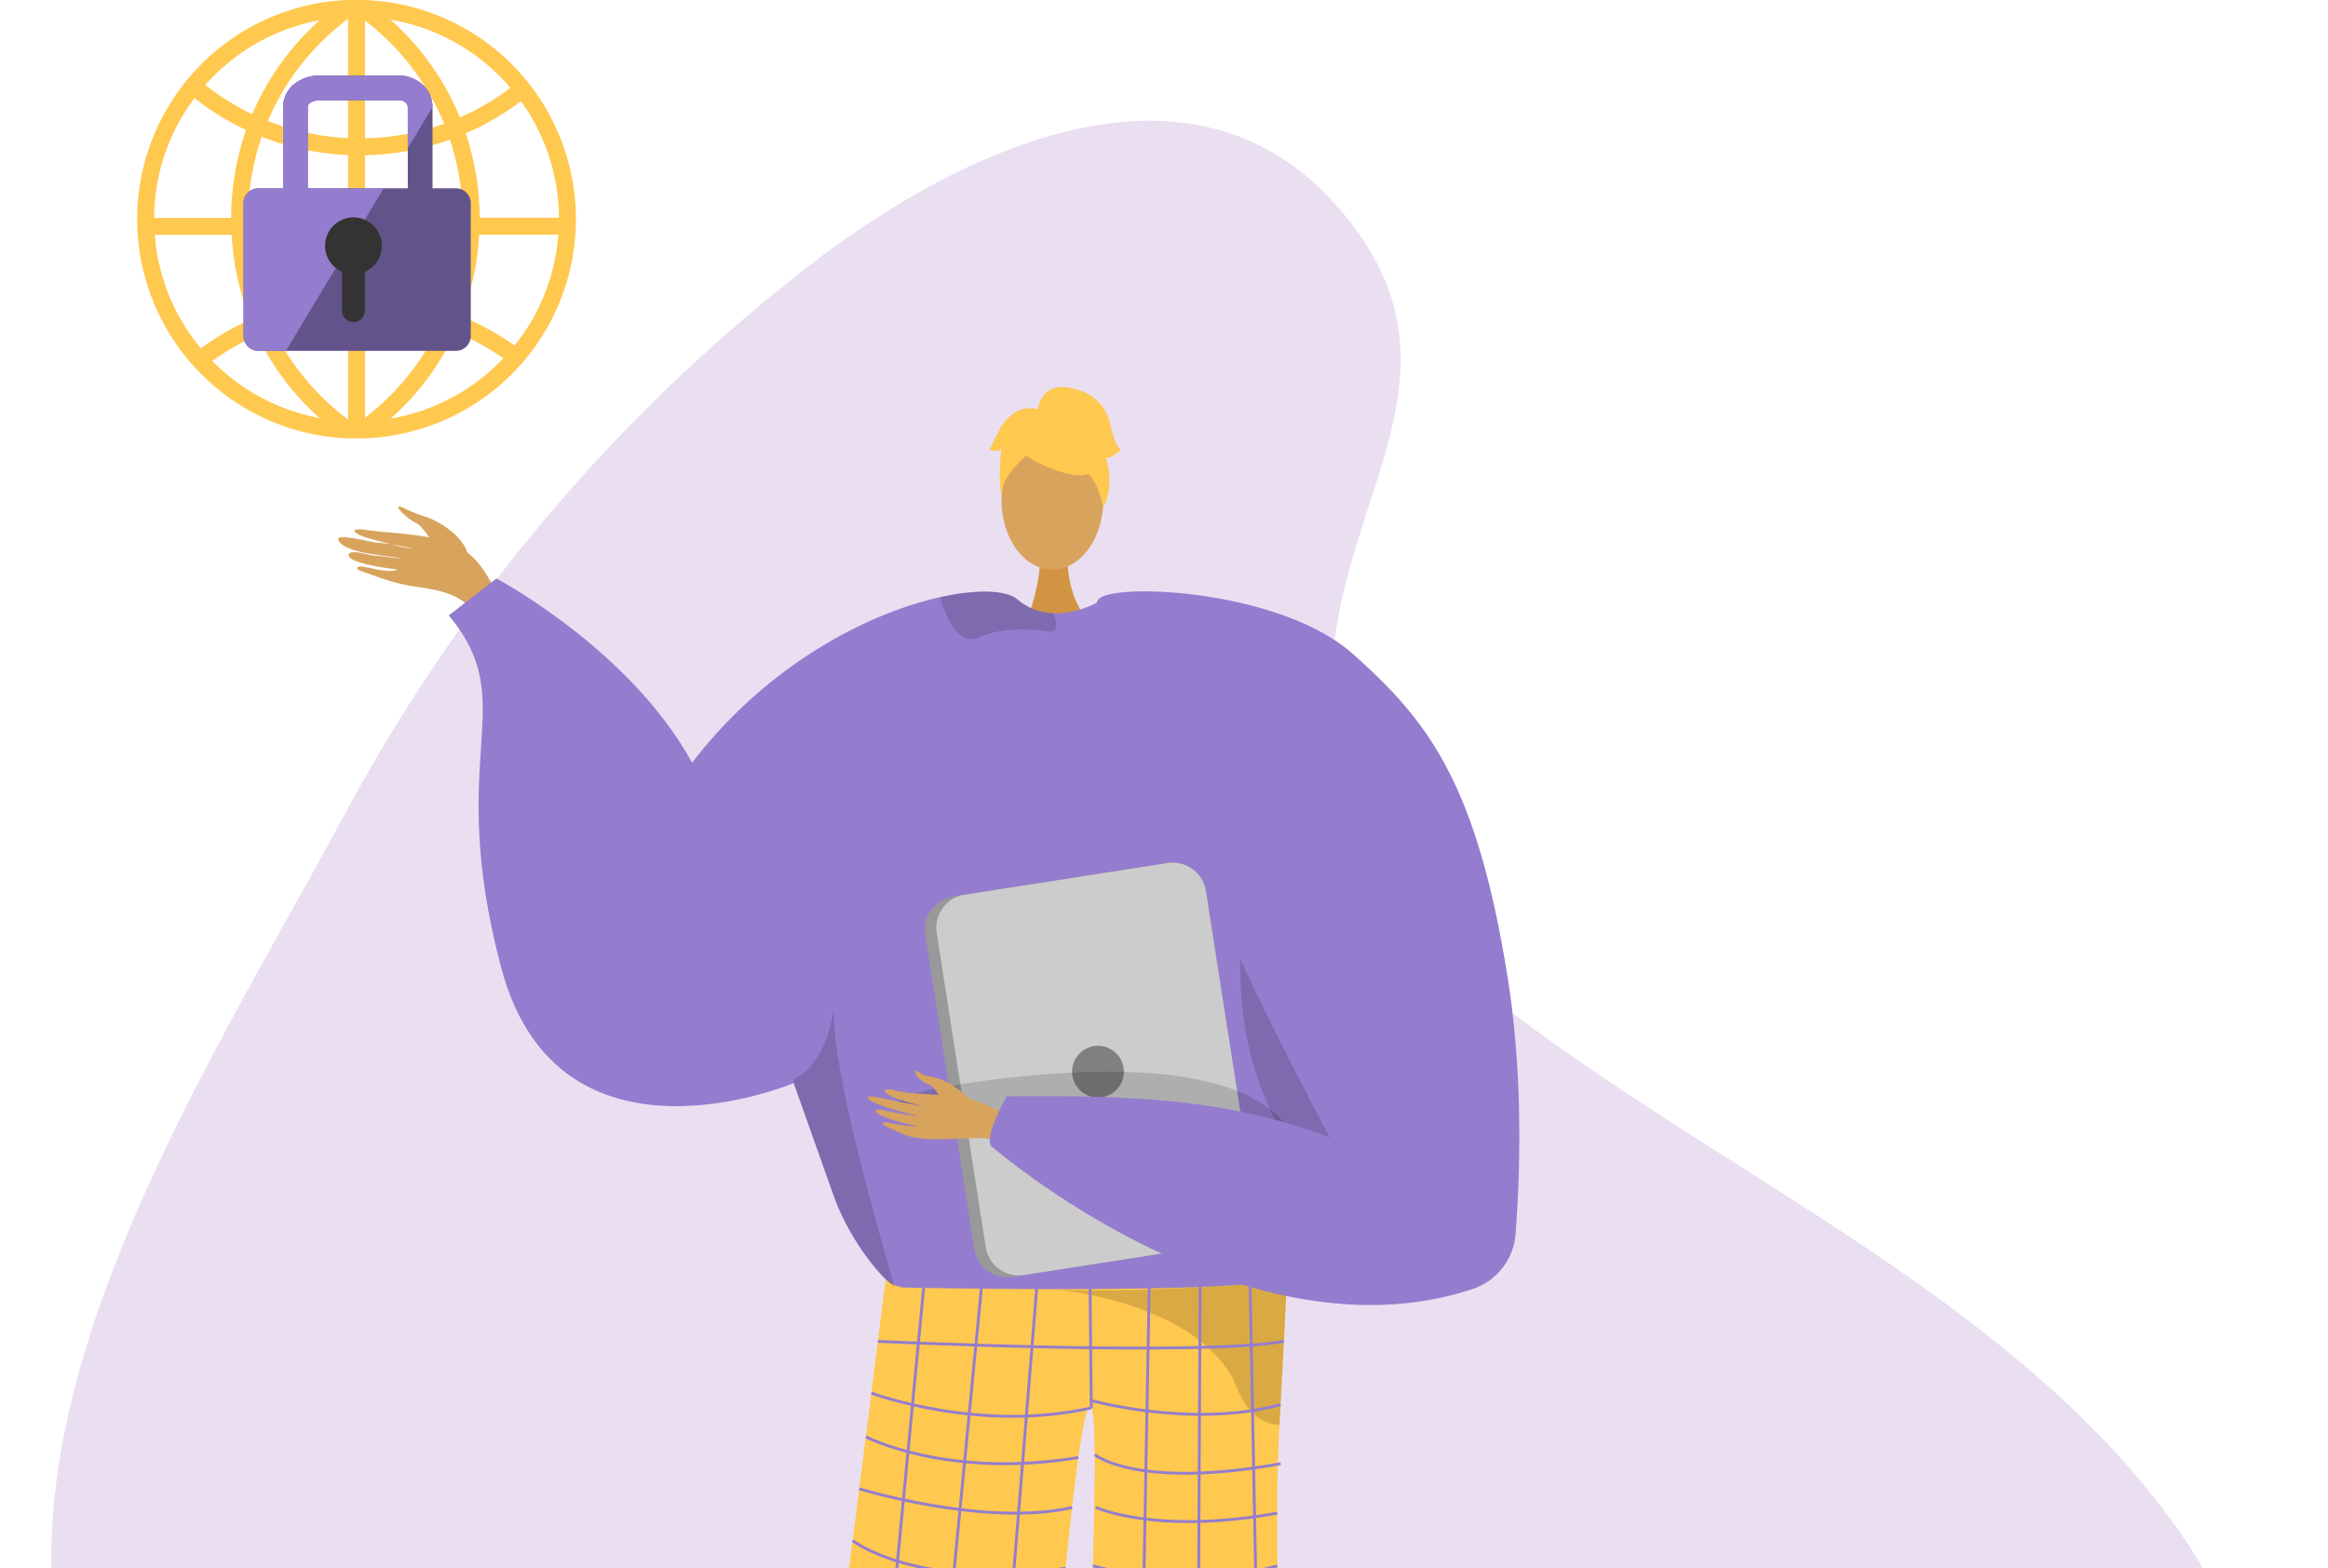 <svg xmlns="http://www.w3.org/2000/svg" xmlns:xlink="http://www.w3.org/1999/xlink" width="495" height="333.529" viewBox="0 0 495 333.529"><defs><style>.a,.q{fill:none;}.b{clip-path:url(#a);}.c{fill:#eadff1;}.d{clip-path:url(#b);}.e,.f{fill:#d8a35d;}.e{fill-rule:evenodd;}.g{fill:#d19442;}.h{fill:#947dce;}.i{fill:#ffc84f;}.j{opacity:0.15;}.k{fill:#62548a;}.l{opacity:0.3;}.m{opacity:0.5;}.n{fill:#999;}.o{fill:#ccc;}.p{fill:gray;}.q{stroke:#947dce;stroke-miterlimit:10;stroke-width:0.605px;}.r{fill:#333;}</style><clipPath id="a"><rect class="a" width="495" height="333.529"/></clipPath><clipPath id="b"><rect class="a" width="345.004" height="310.788"/></clipPath></defs><g transform="translate(-807.508 -330.286)"><g transform="translate(807.508 330.286)"><g transform="translate(0 0)"><g class="b"><path class="c" d="M818.332,668.541c-3.037-55.6,36.58-116.773,61.865-163.721a366.647,366.647,0,0,1,97.38-115.981c30.494-24.046,80.865-50.364,113.206-14.854,28.834,31.659,6,57.15.669,90.365-5,31.163,6.7,57.506,30.888,76.96,45.895,36.916,109.432,63.354,145.332,111.252,7.171,9.568,16.95,23.7,9.575,34.593-8.557,12.634-42.54,16.737-56.2,17.865-53.482,4.417-108.372,1.516-161.9-.981-52.932-2.47-105.464-5.569-158.5-5.521-31.54.028-72.118-6.732-102.293,6.239" transform="translate(-807.262 -330.993)"/></g></g><g transform="translate(4.207)"><g transform="translate(0 22.74)"><g class="d"><g transform="translate(67.688 59.56)"><g transform="translate(0 25.44)"><path class="e" d="M909.115,450.406c-1.528-3.734-6.381-6.647-9.632-7.546a32.71,32.71,0,0,1-4.141-1.74c-2.517-.85,1.467,2.743,2.971,3.345,1.223.491,3.415,4.131,4.614,5.38s3.77,3.059,5.152,3.071S908.916,451.1,909.115,450.406Z" transform="translate(-881.732 -440.99)"/><path class="e" d="M917.2,463.486c-2.92-5.245-5.106-11.477-10.715-14.081s-14-2.561-18.458-3.243c-5.242-.8-3.044.9-.282,1.645,1.8.481,7.6,2.2,9.414,2.188a57.669,57.669,0,0,0-7.569-1.231c-.431.121-8.748-2.15-8.183-.62,1.1,2.966,10.489,3.345,13.481,4-1.578-.058-4.144-.53-5.664-.593-1.292-.054-5.189-1.473-5.573-.286-.605,1.87,9.013,3.086,10.292,3.19-1.265,1.018-6.091-.506-7.774-.623-.168-.012-1.7.356.141,1,3.877,1.365,6.88,2.614,11.313,3.268s9.633,1.337,12.588,5.387C912.577,463.358,914.892,463.772,917.2,463.486Z" transform="translate(-881.38 -441.123)"/></g><path class="f" d="M1070.547,730.091s-10.211,105.358-5.87,107.171c7.79,3.3,38.294,14.112,4.663,11.737-17.276,1.041-16.009-2.818-16.278-6.09-.22-2.672.287-96.962-.423-104.294-.159-1.643-.255-2.635-.255-2.635Z" transform="translate(-885.957 -423.289)"/><path class="f" d="M1005.435,730.049s4.427,105.358.085,107.171c-7.789,3.3-38.293,14.112-4.662,11.737,17.276,1.041,16.009-2.818,16.278-6.09.22-2.672,2.18-22.954,2.89-30.287.16-1.642,3.544-84.043,3.544-84.043Z" transform="translate(-884.164 -423.247)"/><path class="g" d="M1040.536,450.663s-.9,10.039,5.292,15.591-14.27,0-14.27,0,3.807-9.616,2.954-15.591S1040.536,450.663,1040.536,450.663Z" transform="translate(-885.4 -415.738)"/><ellipse class="f" cx="10.826" cy="14.771" rx="10.826" ry="14.771" transform="translate(141.044 9.276)"/><path class="h" d="M946.84,514.8c16.388-34.282,45.638-49.923,64.313-54.076,8.083-1.8,14.185-1.447,16.413.478a12.107,12.107,0,0,0,7.557,2.935,16.387,16.387,0,0,0,4.243-.386,21.128,21.128,0,0,0,4.5-1.53c.691-.32,1.094-.551,1.094-.551a43.874,43.874,0,0,1,11.43.682c42.251,8.272,49.6,79.115,49.224,85.208-.231,3.626-3.98,20.056-8.668,34.661-3.84,11.989-8.322,22.753-12.006,24.241-8.173,3.289-69.888,7.8-82.577,1.752-.3-.222-.616-.46-.921-.723-4.761-3.873-9.925-11.521-12.664-18.683,0-.009-7.293-20.566-8.782-24.752-.016-.041-.024-.074-.041-.107-.05-.164-.107-.32-.164-.468-.017-.057-.041-.107-.057-.164" transform="translate(-883.132 -416.047)"/><path class="i" d="M1000.529,609.793a6.672,6.672,0,0,0,3.788,1.748c8.9.174,47.339.833,68.191-.366,7.357-.423,12.524-1.076,13.431-2.069,0,0,0,.031-.006.085-.054,1.15-.714,14.308-1.64,31.557-1.827,34.049,1.692,82.816,5.8,97.617.888,3.2-46.872-1.645-46.872-1.645-.133-35.138,3.2-96.826,1.047-99.59-2.62-3.365-6.867,50.9-11.737,96.3-18.914,4.933-48.863,1.938-48.517,0C988.131,710.407,1000.529,609.793,1000.529,609.793Z" transform="translate(-884.127 -420.05)"/><path class="j" d="M980.639,565.759c.017.057.041.107.057.164.057.148.116.3.164.468.016.033.025.066.042.107,1.488,4.186,8.781,24.743,8.781,24.752,2.739,7.162,7.9,14.81,12.664,18.683-3.231-11.7-13.305-45.622-12.919-59.289C987.505,563.819,980.639,565.751,980.639,565.759Z" transform="translate(-884.037 -418.485)"/><path class="j" d="M1082.057,515.821s-20.452,61.052,36.292,86.98l1.153.767-.293-14.36s-26.739-37.31-26.84-38.27S1082.057,515.821,1082.057,515.821Z" transform="translate(-886.656 -417.553)"/><path class="j" d="M1037.607,466.567c.033.979-.485,1.62-2.056,1.406-4.9-.666-10.435-.526-14.456,1.316a3.415,3.415,0,0,1-3.305-.139c-2.574-1.506-4.169-6-4.8-7.985a1.36,1.36,0,0,1-.065-.436c8.083-1.8,14.185-1.447,16.413.478a12.107,12.107,0,0,0,7.557,2.935A6.657,6.657,0,0,1,1037.607,466.567Z" transform="translate(-884.901 -416.047)"/><path class="k" d="M1018.565,839.057c.2-1.521-10.622-1.378-11.847-.143s-22.795,5.687-22.368,12.092,30.321,1.369,32.456,1.219S1018.169,842.046,1018.565,839.057Z" transform="translate(-884.136 -426.176)"/><path class="k" d="M1052.456,836.537c-.2-1.52,12.754.41,13.979,1.645s20.085,6.366,19.658,12.772-30.321,1.369-32.456,1.219S1052.852,839.526,1052.456,836.537Z" transform="translate(-885.958 -426.124)"/><g class="l" transform="translate(151.46 189.056)"><path d="M1037.435,611.956l-.429-.036S1037.158,611.931,1037.435,611.956Z" transform="translate(-1037.006 -609.181)"/><path class="m" d="M1037.447,611.881c11.455.914,36.491-.706,36.491-.706,7.357-.423,12.524-1.076,13.431-2.069,0,0,0,.031-.006.085-.054,1.15-.714,14.308-1.64,31.557a8.509,8.509,0,0,1-1.2-.139,9.374,9.374,0,0,1-6.062-4.307,20.8,20.8,0,0,1-2.357-4.924C1067.56,615.127,1041.117,612.21,1037.447,611.881Z" transform="translate(-1037.018 -609.106)"/></g><g transform="translate(138.541)"><g transform="translate(2.285 4.118)"><path class="i" d="M1033.138,430.532s18.743,10.392,13.18-6.293C1042.469,412.7,1020.355,423.095,1033.138,430.532Z" transform="translate(-1026.162 -419.082)"/><path class="i" d="M1035.771,426.567s-10.487,6.222-9.474,12.463c0,0-2.312-18.635,8.114-19.1s14.464.538,13.539,20.244C1047.949,440.171,1044.92,424.5,1035.771,426.567Z" transform="translate(-1026.079 -419.102)"/></g><path class="i" d="M1034.173,419.915s.527-5.806,6.283-4.985,8.223,4.112,9.045,7.4,1.645,5.756,2.467,5.756c0,0-2.467,2.467-3.29,1.645,0,0,2.134,5.914-.577,10.769,0,0-1.067-7.479-5.179-8.3S1034.173,419.915,1034.173,419.915Z" transform="translate(-1024.01 -414.85)"/><path class="i" d="M1034.421,419.988s-4.112-2.467-8.224,3.289l-2.466,4.933s.821.822,2.466,0c0,0-.749,5.795.037,9.065l2.43-9.887Z" transform="translate(-1023.731 -414.974)"/></g><g transform="translate(124.754 101.146)"><path class="n" d="M1009.652,534.119l10.427,66.8a7.133,7.133,0,0,0,8.141,5.945l45.588-7.121a2.339,2.339,0,0,0,.321-.065,7.109,7.109,0,0,0,5.616-8.076l-10.427-66.8a7.122,7.122,0,0,0-8.141-5.938l-43.475,6.784-2.114.329A7.122,7.122,0,0,0,1009.652,534.119Z" transform="translate(-1009.565 -518.778)"/><path class="o" d="M1012.153,533.724l10.427,66.8a7.122,7.122,0,0,0,8.141,5.937l43.475-6.783a7.109,7.109,0,0,0,5.616-8.076l-10.427-66.8a7.122,7.122,0,0,0-8.141-5.938l-43.475,6.784A7.108,7.108,0,0,0,1012.153,533.724Z" transform="translate(-1009.632 -518.778)"/><circle class="p" cx="5.503" cy="5.503" r="5.503" transform="translate(31.312 38.94)"/></g><path class="j" d="M1088.734,582.459s1.069-24.554-64.717-16.331,49.339,15.624,49.339,15.624Z" transform="translate(-884.654 -418.855)"/><g transform="translate(112.625 43.453)"><g transform="translate(0 101.931)"><path class="e" d="M1029.966,575.431c-.78-.262-9.007-5.188-13.468-5.6s-11.131-.6-13.433-1.253c-2.709-.771-3.394.306-.273,1.5a43.9,43.9,0,0,0,7.1,2.012c.446.019-2.46-.373-5.618-1.027-3.359-.7-7-1.643-7.168-1.044-.323,1.159,9.35,3.767,11.054,3.951a42.726,42.726,0,0,1-4.492-.544c-2.028-.36-4.351-1.077-4.808-.657-.72.663,4.4,2.673,8.637,3.259.074.137-1.294.351-6.276-.683-.5-.1-1.775.115-.135.873,3.45,1.6,4.816,2.536,9.817,2.693,4.877.152,10.26-.852,13.767.324Z" transform="translate(-997.103 -564.342)"/><path class="e" d="M1018.925,570.161s-3.776-3.966-8.016-4.62c-2.52-.388-2.461-1.023-2.891-1.213-1.427-.628-.046,2.019,2.1,2.7,1.739.552,2.711,3.525,3.758,4.156s4.175,1.788,4.956,1.379S1018.925,570.161,1018.925,570.161Z" transform="translate(-997.38 -564.233)"/></g><path class="h" d="M1101.028,472.865c15.489,13.859,26.206,26.731,32.892,69.074,3.392,21.483,2.509,42.965,1.625,54.295a13.383,13.383,0,0,1-9.2,11.639c-48.529,16.008-101.835-30.042-101.835-30.042-2.779-1.035,2.816-10.945,2.816-10.945,26.829-.277,47.387.545,68.766,8.768-.108-.051-21.017-39.325-23.847-50.161-7.41-28.414-31.8-53-25.491-64.14C1048.936,457.5,1085.4,458.886,1101.028,472.865Z" transform="translate(-997.816 -459.499)"/></g><g transform="translate(112.626 188.912)"><line class="q" x1="12.128" y2="126.818"/><line class="q" x1="12.036" y2="124.61" transform="translate(12.128 2.536)"/><line class="q" x1="10.009" y2="123.739" transform="translate(25.921 2.536)"/><line class="q" x2="0.258" y2="25.631" transform="translate(47.262 2.536)"/><line class="q" x1="2.322" y2="126.246" transform="translate(57.518 2.536)"/><line class="q" x1="0.647" y2="127.305" transform="translate(70.017 2.457)"/><line class="q" x2="2.449" y2="128.036" transform="translate(81.302 2.457)"/></g><path class="q" d="M999.3,623.368s68.3,3.224,86.341,0" transform="translate(-884.536 -420.432)"/><path class="q" d="M1044.644,637.815c-23.9,5.412-46.765-3.145-46.765-3.145" transform="translate(-884.498 -420.735)"/><path class="q" d="M1045.665,636.239s21.565,6.059,40.508.942" transform="translate(-885.778 -420.777)"/><path class="q" d="M996.672,644.22s17.221,9.016,45.193,4.419" transform="translate(-884.466 -420.99)"/><path class="q" d="M995.224,655.593s26.8,8.181,45.277,3.971" transform="translate(-884.427 -421.295)"/><path class="q" d="M993.771,666.891s13.649,10.7,45.292,5.9" transform="translate(-884.388 -421.597)"/><path class="q" d="M992.081,679.887a66.394,66.394,0,0,0,45.9,3.458" transform="translate(-884.343 -421.945)"/><path class="q" d="M990.509,691.793s14.74,10.462,46.191,4.385" transform="translate(-884.301 -422.264)"/><path class="q" d="M988.865,704s20.343,10.634,46.852,2.043" transform="translate(-884.257 -422.591)"/><path class="q" d="M987.55,713.523s12,11.543,47.117,2.986" transform="translate(-884.222 -422.846)"/><path class="q" d="M986,724.335s19.407,10.224,47.588,2.663" transform="translate(-884.18 -423.135)"/><path class="q" d="M1046.672,648.133s9.009,7.439,39.528,1.917" transform="translate(-885.805 -421.095)"/><path class="q" d="M1046.915,659.637s12.642,5.895,38.569,1.24" transform="translate(-885.811 -421.403)"/><path class="q" d="M1046.282,672.405s19.521,5.88,39.185,0" transform="translate(-885.794 -421.745)"/><path class="q" d="M1045.993,682.994s18.977,8.436,39.844,0" transform="translate(-885.786 -422.028)"/><path class="q" d="M1045.665,694.619s18.067,6.34,40.688,0" transform="translate(-885.778 -422.34)"/><path class="q" d="M1045.365,705.784s15.229,6.832,41.692,0" transform="translate(-885.77 -422.638)"/><path class="q" d="M1045.365,715.662s18.082,9.318,42.612.991" transform="translate(-885.77 -422.903)"/><path class="q" d="M1044.919,728.011a83.587,83.587,0,0,0,44.387.513" transform="translate(-885.758 -423.233)"/><path class="h" d="M978.893,563.984s-50.055,21.235-62.2-24.561,4.555-55.926-11.133-74.9l10.121-7.839S950.6,475.156,960.971,504,978.893,563.984,978.893,563.984Z" transform="translate(-882.027 -415.97)"/></g></g></g><g transform="translate(24.959)"><path class="i" d="M881.627,423.471l4.48.014a46.634,46.634,0,0,0,0-93.184l-4.438-.015-.043.029a46.645,46.645,0,0,0,0,93.156Zm-28.169-16.423a52.115,52.115,0,0,1,9.54-5.483A55.819,55.819,0,0,0,876.279,419.2,43.161,43.161,0,0,1,853.457,407.048Zm28.86,12.445a53.337,53.337,0,0,1-15.963-19.279,53.865,53.865,0,0,1,15.963-3.174Zm0-26.057a57.482,57.482,0,0,0-17.421,3.473,53.148,53.148,0,0,1-3.724-16.679l21.144-.011Zm0-16.824-21.259.014a53.752,53.752,0,0,1,2.905-17.255,56.649,56.649,0,0,0,18.354,3.888Zm9.032,42.7a55.735,55.735,0,0,0,13.726-18.4,52.223,52.223,0,0,1,10.265,5.571A43.027,43.027,0,0,1,891.349,419.312Zm26.375-15.557a55.66,55.66,0,0,0-11.258-6.165A56.936,56.936,0,0,0,910.19,380.2l16.837-.009A42.632,42.632,0,0,1,917.725,403.755Zm1.347-51.947a42.611,42.611,0,0,1,8.088,24.78l-16.86.009a57.459,57.459,0,0,0-2.951-17.948A56.9,56.9,0,0,0,919.072,351.808Zm-2.227-2.839A53.272,53.272,0,0,1,906.1,355.26a56.414,56.414,0,0,0-14.754-20.789A42.829,42.829,0,0,1,916.845,348.969Zm-30.921-14.3a52.943,52.943,0,0,1,16.82,21.923,53,53,0,0,1-16.82,3.1Zm0,28.632a56.661,56.661,0,0,0,18.061-3.326,53.809,53.809,0,0,1,2.706,16.621l-20.767.013Zm0,16.913,20.654-.011a53.288,53.288,0,0,1-3.5,16.133,57.533,57.533,0,0,0-17.155-2.946Zm0,16.779a53.894,53.894,0,0,1,15.745,2.672,53.245,53.245,0,0,1-15.745,19.448Zm-3.607-62.7v25.354A53.026,53.026,0,0,1,865.259,356,53.031,53.031,0,0,1,882.318,334.293Zm-6.034.29a56.5,56.5,0,0,0-14.335,19.978,53.1,53.1,0,0,1-10-6.205A42.97,42.97,0,0,1,876.284,334.583Zm-26.62,16.565a56.731,56.731,0,0,0,10.974,6.784,57.34,57.34,0,0,0-3.186,18.692l-16.368.008A42.567,42.567,0,0,1,849.664,351.148Zm-8.443,29.091,16.342-.008a56.833,56.833,0,0,0,3.987,18.03,55.8,55.8,0,0,0-10.523,6.1A42.554,42.554,0,0,1,841.221,380.239Z" transform="translate(-837.475 -330.286)"/></g></g></g><g transform="translate(859.299 346.357)"><path class="k" d="M905.884,370.774H900.9V353.621c0-.037,0-.073,0-.109-.063-4.645-4.083-6.409-6.217-6.691a2.7,2.7,0,0,0-.344-.022H877.265a8.49,8.49,0,0,0-6.278,2.237,6.341,6.341,0,0,0-1.861,4.322v17.415h-5.252a3.15,3.15,0,0,0-3.15,3.15v28.259a3.151,3.151,0,0,0,3.15,3.151h42.009a3.152,3.152,0,0,0,3.151-3.151V373.924A3.151,3.151,0,0,0,905.884,370.774Zm-10.239,0H874.376v-17.36c.085-.866,1.135-1.363,2.888-1.363h16.854c.41.083,1.525.414,1.525,1.571v17.152Z" transform="translate(-860.724 -346.799)"/><path class="h" d="M874.376,370.774v-17.36c.085-.866,1.135-1.363,2.888-1.363h16.854c.41.083,1.525.414,1.525,1.571v8.618l5.248-8.727c-.063-4.645-4.083-6.409-6.217-6.691a2.7,2.7,0,0,0-.344-.022H877.265a8.49,8.49,0,0,0-6.278,2.237,6.341,6.341,0,0,0-1.861,4.322v17.415h-5.252a3.15,3.15,0,0,0-3.15,3.15v28.259a3.151,3.151,0,0,0,3.15,3.151h5.856l20.782-34.56Z" transform="translate(-860.724 -346.799)"/><path class="r" d="M890.607,383.829a6.039,6.039,0,1,0-8.467,5.529v8.19a2.429,2.429,0,1,0,4.857,0v-8.19A6.039,6.039,0,0,0,890.607,383.829Z" transform="translate(-861.201 -347.629)"/></g></g></svg>